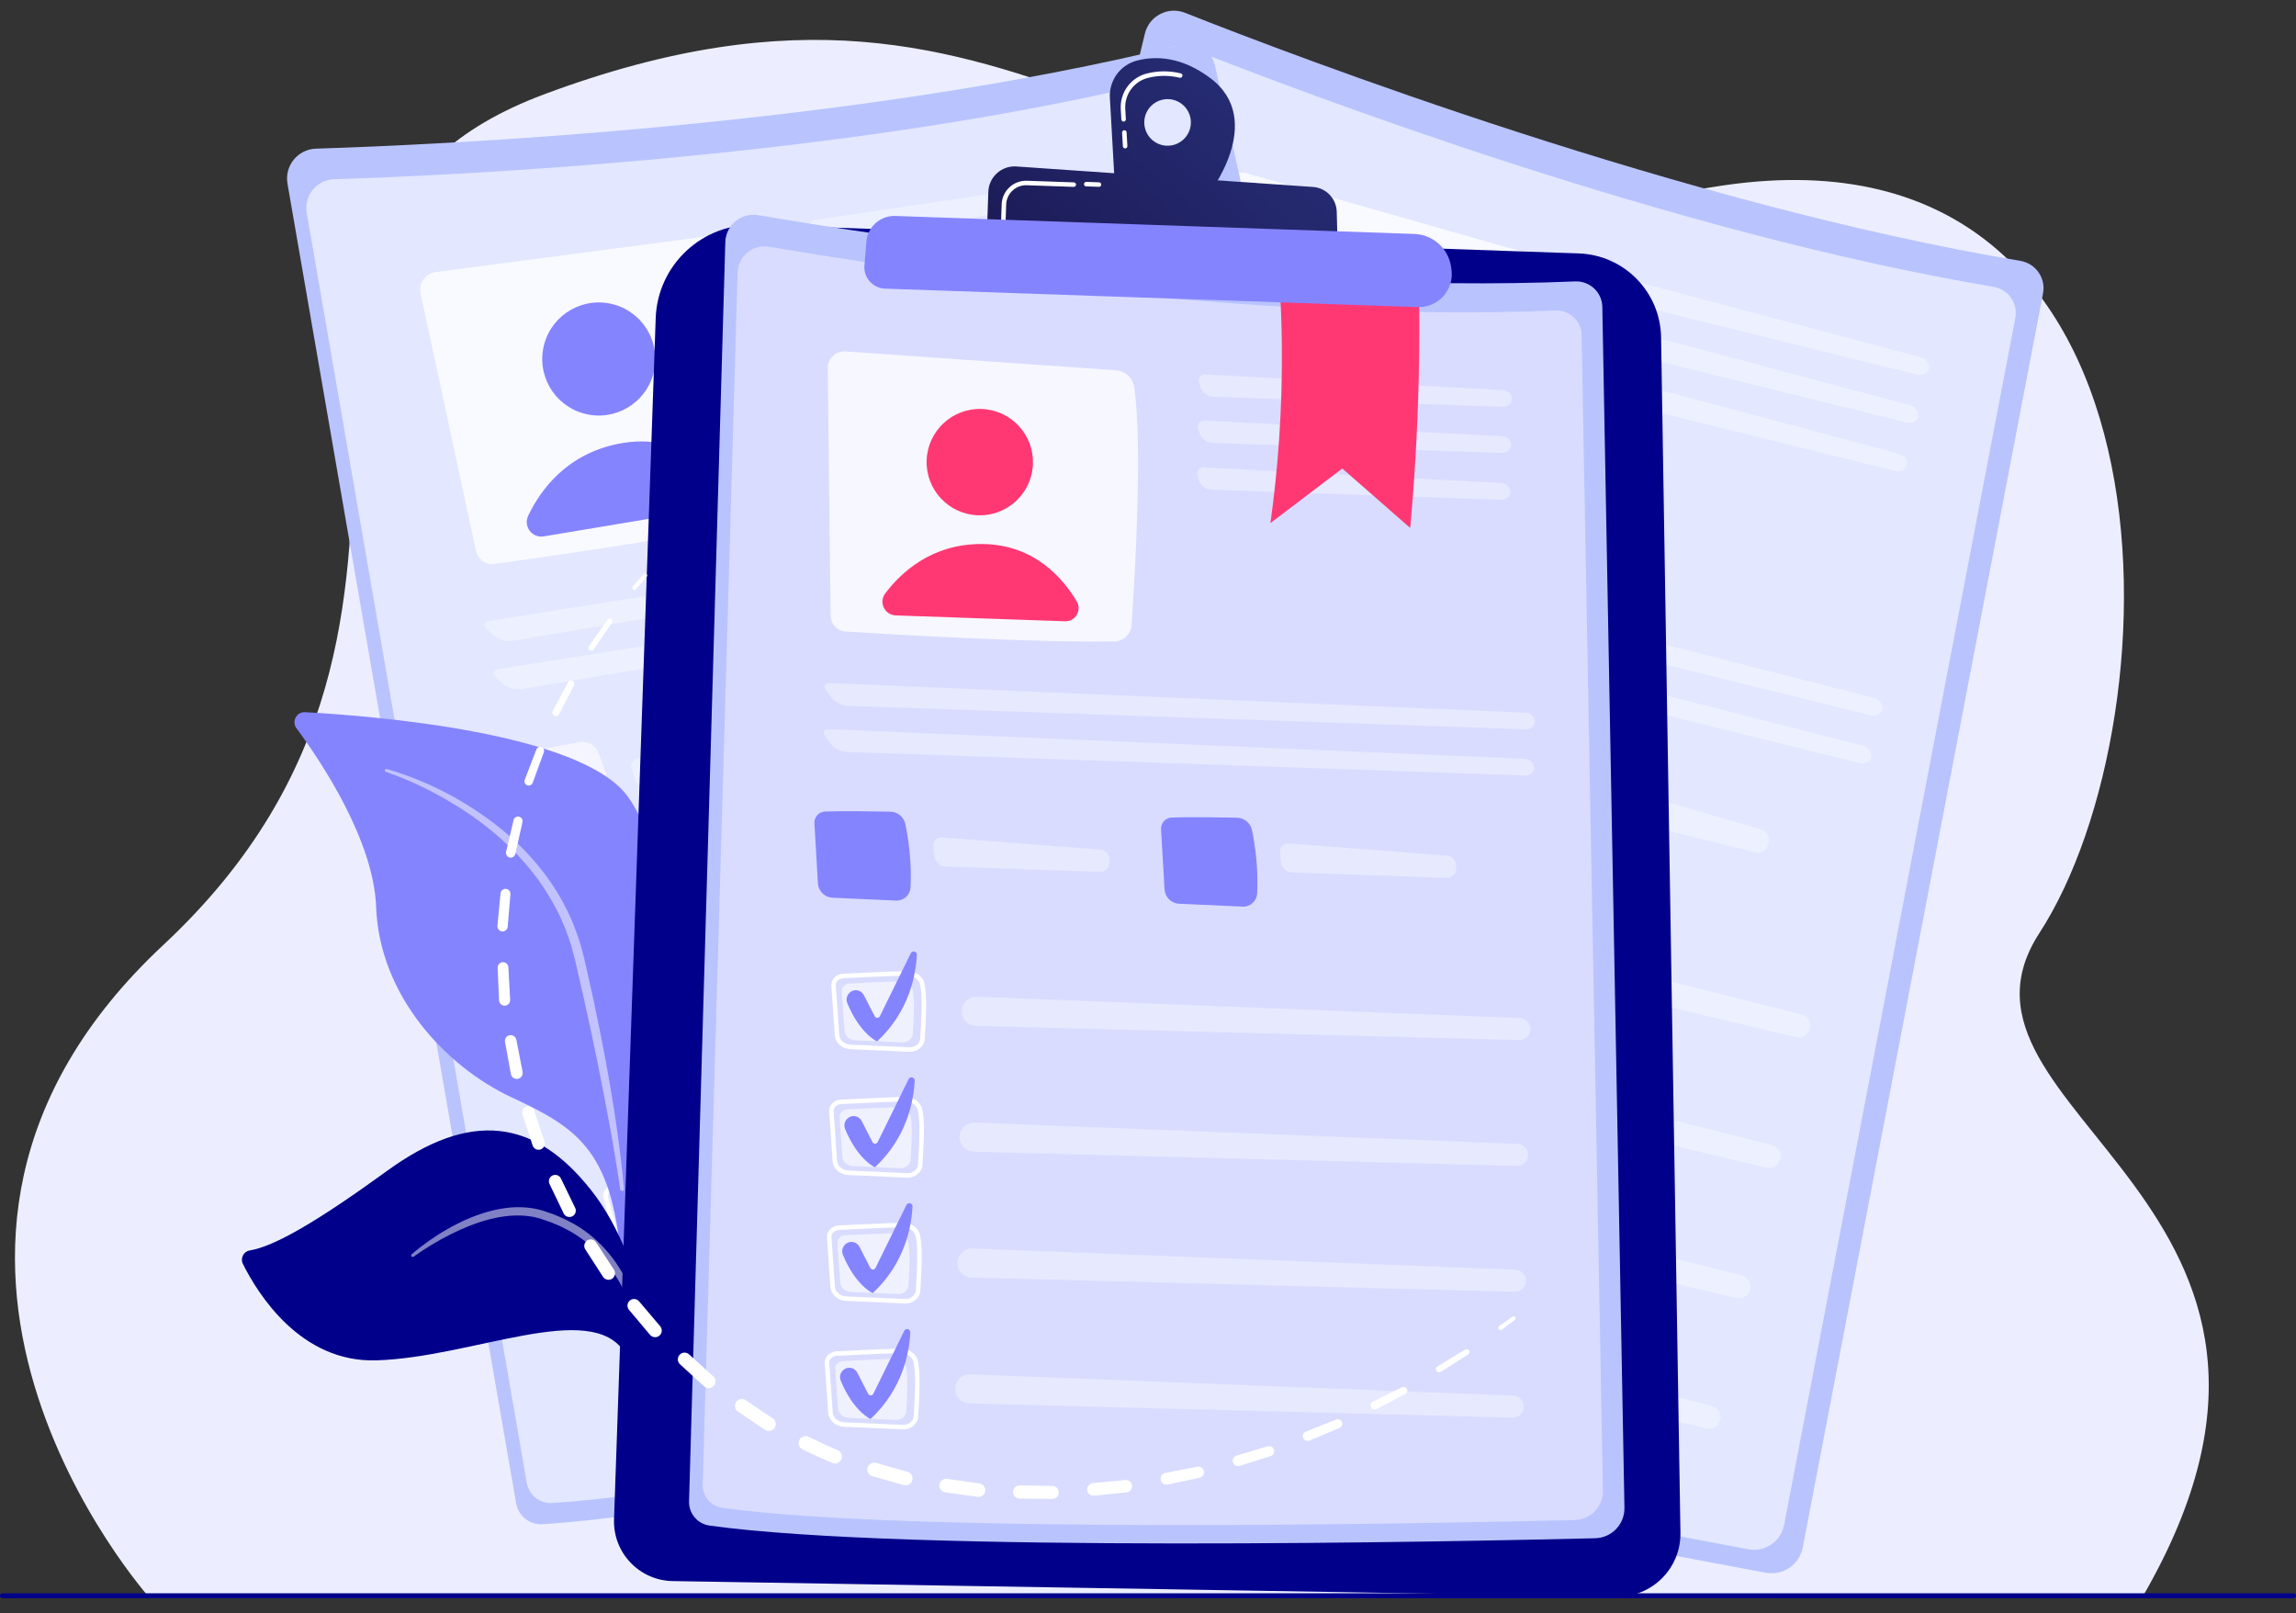<svg width="1842" height="1294" viewBox="0 0 1842 1294" fill="none" xmlns="http://www.w3.org/2000/svg" xmlns:xlink="http://www.w3.org/1999/xlink">
<rect x="0" y="0" width="1842" height="1294" fill="#333333" stroke="none"/>
<path d="M120.311,1282C120.311,1282 -130.399,1001.848 131.052,757.946C421.64,486.88 147.087,183.597 436.618,75.622C844.896,-76.632 918.076,224.511 1375.288,149.858C1757.082,87.522 1748.974,574.584 1636.14,748.402C1542.584,892.522 1903.152,963.95 1718.596,1281.346L120.311,1282Z" fill="#ECEEFF"/>
<path d="M897.58,35.465C900.504,21.168 915.39,12.763 929.138,17.663C1020.304,50.172 1334.726,157.548 1605.864,193.299C1618.232,194.931 1626.848,206.374 1624.928,218.7L1467.19,1230.72C1465.03,1244.596 1452.078,1254.124 1438.188,1252.042C1324.566,1235.03 856.999,1163.302 695.793,1111.294C685.981,1108.128 680.147,1098.076 682.215,1087.976L897.58,35.465Z" transform="rotate(1.987 1153.498 634.293)" fill="#B9C4FE"/>
<g opacity="0.6">
<path d="M903.264,62.804C906.082,49.047 920.408,40.954 933.632,45.675C1021.366,76.957 1323.95,180.29 1584.876,214.697C1596.776,216.267 1605.068,227.279 1603.222,239.138L1451.426,1213.046C1449.342,1226.398 1436.878,1235.568 1423.516,1233.566C1314.174,1217.196 864.214,1148.168 709.078,1098.114C699.636,1095.066 694.023,1085.394 696.008,1075.674L903.264,62.804Z" transform="rotate(1.987 1149.545 639.081)" fill="#FFFFFF"/>
</g>
<g opacity="0.78">
<path d="M994.886,142.001C986.793,140 978.716,145.332 977.377,153.558L943.453,362.06C942.324,368.994 946.722,375.624 953.552,377.266C991.566,386.404 1110.114,414.422 1178.136,425.096C1185.828,426.302 1193.152,421.418 1195.008,413.854C1204.45,375.402 1231.016,263.284 1232.12,214.309C1232.3,206.397 1226.932,199.443 1219.25,197.54L994.886,142.001Z" transform="rotate(1.987 1087.7 283.429)" fill="#FFFFFF"/>
</g>
<path d="M1092.38,300.231C1117.433,300.231 1137.742,279.922 1137.742,254.869C1137.742,229.816 1117.433,209.506 1092.38,209.506C1067.327,209.506 1047.017,229.816 1047.017,254.869C1047.017,279.922 1067.327,300.231 1092.38,300.231Z" transform="rotate(1.987 1092.38 254.869)" fill="url(#pf_0_212_10)"/>
<path d="M995.647,370.58L1137.061,400.384C1145.733,402.211 1152.943,393.734 1149.813,385.441C1141.761,364.115 1122.451,331.206 1078.664,323.278C1036.463,315.638 1006.341,335.337 990.074,350.593C983.167,357.069 986.385,368.625 995.647,370.58Z" transform="rotate(1.987 1068.458 361.106)" fill="url(#pf_0_212_11)"/>
<g opacity="0.6">
<g opacity="0.6">
<path d="M1539.519,296.446C1543.947,297.38 1548.135,295.009 1548.827,291.176C1549.521,287.343 1546.477,283.376 1542.065,282.365L1295.137,225.708C1290.724,224.697 1287.599,227.54 1288.189,232.025L1288.666,235.643C1289.256,240.128 1293.362,244.566 1297.795,245.5L1539.519,296.446Z" transform="rotate(1.987 1418.522 261.077)" fill="#FFFFFF"/>
</g>
</g>
<g opacity="0.6">
<g opacity="0.6">
<path d="M1286.364,264.053C1281.951,263.042 1278.825,265.885 1279.416,270.37L1279.893,273.988C1280.483,278.472 1284.588,282.911 1289.022,283.845L1530.746,334.791C1535.174,335.725 1539.362,333.354 1540.054,329.521C1540.748,325.687 1537.704,321.721 1533.292,320.71L1286.364,264.053Z" transform="rotate(1.987 1409.749 299.421)" fill="#FFFFFF"/>
</g>
</g>
<g opacity="0.6">
<g opacity="0.6">
<path d="M1277.455,302.96C1273.042,301.949 1269.917,304.792 1270.507,309.277L1270.985,312.894C1271.575,317.379 1275.68,321.818 1280.114,322.752L1521.838,373.697C1526.266,374.631 1530.454,372.26 1531.146,368.427C1531.84,364.594 1528.796,360.627 1524.384,359.616L1277.455,302.96Z" transform="rotate(1.987 1400.84 338.328)" fill="#FFFFFF"/>
</g>
</g>
<g opacity="0.6">
<g opacity="0.6">
<path d="M1503.5,563.933C1507.928,564.867 1512.002,562.471 1512.558,558.607C1513.112,554.743 1509.94,550.792 1505.522,549.822L925.817,422.863C921.393,421.893 919.438,424.413 921.465,428.462L924.955,435.42C926.982,439.464 932.267,443.538 936.695,444.472L1503.5,563.933Z" transform="rotate(1.987 1216.642 493.395)" fill="#FFFFFF"/>
</g>
</g>
<g opacity="0.6">
<g opacity="0.6">
<path d="M917.039,461.213C912.616,460.244 910.661,462.763 912.688,466.812L916.177,473.77C918.204,477.814 923.49,481.888 927.918,482.822L1494.723,602.283C1499.151,603.217 1503.225,600.821 1503.781,596.957C1504.329,593.093 1501.163,589.142 1496.745,588.172L917.039,461.213Z" transform="rotate(1.987 1207.865 531.745)" fill="#FFFFFF"/>
</g>
</g>
<g opacity="0.6">
<path d="M900.29,520.028C914.478,521.901 940.726,526.915 955.161,529.748C961.278,530.948 965.758,536.208 965.937,542.438C966.286,554.538 965.906,575.341 960.96,596.421C959.477,602.733 953.211,606.705 946.884,605.299L893.896,593.532C887.379,592.085 883.007,585.948 883.772,579.318L889.632,528.372C890.232,523.102 895.03,519.336 900.29,520.028Z" transform="rotate(1.987 924.859 562.764)" fill="#FFFFFF"/>
</g>
<g opacity="0.6">
<g opacity="0.6">
<path d="M993.734,563.56C989.347,562.441 985.544,565.222 985.277,569.743L984.759,578.58C984.492,583.101 987.899,587.56 992.328,588.494L1121.313,615.68C1125.742,616.614 1130.083,613.746 1130.961,609.307L1131.392,607.121C1132.269,602.682 1129.401,598.136 1125.013,597.017L993.734,563.56Z" transform="rotate(1.987 1058.147 589.585)" fill="#FFFFFF"/>
</g>
</g>
<g opacity="0.6">
<path d="M1188.527,586.014C1202.716,587.887 1228.963,592.901 1243.398,595.733C1249.515,596.934 1253.995,602.194 1254.174,608.424C1254.523,620.524 1254.144,641.327 1249.197,662.407C1247.714,668.719 1241.453,672.69 1235.121,671.284L1182.133,659.518C1175.616,658.071 1171.249,651.934 1172.009,645.304L1177.869,594.358C1178.469,589.093 1183.267,585.321 1188.527,586.014Z" transform="rotate(1.987 1213.097 628.75)" fill="#FFFFFF"/>
</g>
<g opacity="0.6">
<g opacity="0.6">
<path d="M1281.974,629.546C1277.587,628.427 1273.784,631.208 1273.518,635.729L1272.999,644.566C1272.732,649.086 1276.14,653.546 1280.568,654.48L1409.554,681.666C1413.982,682.6 1418.323,679.732 1419.201,675.293L1419.632,673.107C1420.509,668.668 1417.641,664.122 1413.253,663.003L1281.974,629.546Z" transform="rotate(1.987 1346.387 655.57)" fill="#FFFFFF"/>
</g>
</g>
<path d="M931.133,733.857C931.087,733.847 931.046,733.837 930.999,733.827L882.091,723.03C875.102,721.485 870.34,715.451 871.007,708.99L875.364,666.963C875.62,664.495 876.872,662.268 878.889,660.687C881.147,658.922 884.164,658.147 887.166,658.568C891.353,659.158 897.275,659.887 903.541,660.662C916.734,662.288 933.155,664.315 942.258,666.116C948.852,667.471 953.614,672.546 953.958,678.607C954.522,688.582 950.53,706.404 946.035,725.334C944.572,731.487 937.906,735.284 931.133,733.857ZM886.632,662.376C884.657,662.098 882.702,662.586 881.26,663.715C880.069,664.644 879.335,665.937 879.187,667.358L874.83,709.385C874.363,713.901 877.837,718.15 882.917,719.274L931.826,730.07C931.856,730.075 931.892,730.086 931.923,730.091C936.67,731.091 941.309,728.577 942.289,724.446C946.717,705.803 950.648,688.285 950.114,678.822C949.873,674.583 946.291,670.909 941.509,669.888C932.544,668.118 916.2,666.101 903.069,664.479C896.788,663.705 890.856,662.971 886.632,662.376Z" transform="rotate(1.987 912.478 696.306)" fill="#FFFFFF"/>
<g opacity="0.6">
<path d="M891.006,667.715C901.449,669.182 924.304,671.625 934.947,673.729C939.458,674.622 942.829,678.168 943.06,682.288C943.512,690.294 940.058,705.334 936.769,719.189C935.783,723.34 931.247,725.86 926.578,724.834L887.491,716.202C882.683,715.14 879.378,711.014 879.83,706.642L883.314,673.057C883.678,669.588 887.137,667.171 891.006,667.715Z" transform="rotate(1.987 911.444 696.35)" fill="#FFFFFF"/>
</g>
<g opacity="0.6">
<g opacity="0.6">
<path d="M978.761,720.907C979.049,726.588 983.149,731.35 988.721,732.474L1442.977,824.174C1448.113,825.21 1453.111,821.844 1454.081,816.692C1455.027,811.683 1451.803,806.834 1446.821,805.762L993.802,708.125C985.807,706.401 978.351,712.738 978.761,720.907Z" transform="rotate(1.987 1216.495 766.101)" fill="#FFFFFF"/>
</g>
</g>
<path d="M891.926,674.737C896.015,673.367 900.428,675.63 901.706,679.745L907.72,699.112C908.321,701.051 910.876,701.472 912.072,699.835L947.294,651.512C949.049,649.1 952.826,650.839 952.169,653.744C948.485,670.021 937.611,700.143 906.047,720.623C906.047,720.623 892.849,712.007 886.63,684.143C885.737,680.12 888.015,676.045 891.926,674.737Z" transform="rotate(1.987 919.341 685.498)" fill="url(#pf_0_212_33)"/>
<path d="M907.176,838.495C907.13,838.484 907.089,838.474 907.042,838.464L858.134,827.667C851.145,826.123 846.383,820.088 847.05,813.627L851.407,771.6C851.663,769.132 852.915,766.905 854.932,765.325C857.19,763.559 860.207,762.784 863.209,763.205C867.396,763.795 873.318,764.524 879.584,765.299C892.777,766.926 909.198,768.952 918.301,770.754C918.368,770.769 918.434,770.779 918.501,770.795C924.946,772.154 929.662,777.245 930.006,783.244C930.57,793.219 926.578,811.041 922.083,829.971C920.615,836.119 913.949,839.921 907.176,838.495ZM862.675,767.013C860.7,766.736 858.745,767.223 857.303,768.352C856.112,769.281 855.378,770.574 855.23,771.995L850.873,814.022C850.406,818.538 853.88,822.787 858.96,823.911L907.869,834.708C907.899,834.713 907.935,834.723 907.966,834.728C912.713,835.729 917.352,833.214 918.332,829.083C922.76,810.436 926.691,792.922 926.157,783.459C925.916,779.221 922.293,775.444 917.552,774.525C908.587,772.755 892.243,770.738 879.112,769.117C872.831,768.337 866.899,767.608 862.675,767.013Z" transform="rotate(1.987 888.524 800.944)" fill="#FFFFFF"/>
<g opacity="0.6">
<path d="M867.057,772.352C877.499,773.82 900.355,776.262 910.998,778.366C915.508,779.259 918.88,782.805 919.111,786.926C919.562,794.931 916.109,809.971 912.82,823.826C911.834,827.978 907.298,830.497 902.628,829.471L863.542,820.84C858.734,819.778 855.429,815.652 855.88,811.28L859.365,777.694C859.724,774.22 863.183,771.808 867.057,772.352Z" transform="rotate(1.987 887.495 800.988)" fill="#FFFFFF"/>
</g>
<g opacity="0.6">
<g opacity="0.6">
<path d="M954.808,825.545C955.095,831.226 959.195,835.988 964.768,837.112L1419.024,928.811C1424.16,929.848 1429.158,926.482 1430.128,921.33C1431.072,916.321 1427.85,911.472 1422.868,910.4L969.848,812.762C961.854,811.038 954.398,817.376 954.808,825.545Z" transform="rotate(1.987 1192.542 870.738)" fill="#FFFFFF"/>
</g>
</g>
<path d="M867.968,779.374C872.058,778.004 876.471,780.267 877.749,784.382L883.763,803.749C884.364,805.688 886.919,806.109 888.115,804.472L923.337,756.149C925.092,753.737 928.869,755.477 928.212,758.381C924.528,774.658 913.654,804.78 882.09,825.26C882.09,825.26 868.892,816.644 862.673,788.78C861.78,784.752 864.058,780.683 867.968,779.374Z" transform="rotate(1.987 895.384 790.135)" fill="url(#pf_0_212_38)"/>
<path d="M883.219,943.127C883.173,943.116 883.132,943.106 883.085,943.096L834.177,932.299C827.188,930.76 822.426,924.725 823.093,918.265L827.45,876.238C827.706,873.769 828.958,871.542 830.975,869.962C833.233,868.196 836.25,867.422 839.252,867.842C843.439,868.433 849.361,869.161 855.627,869.936C868.82,871.563 885.241,873.59 894.344,875.391C894.411,875.406 894.477,875.417 894.544,875.432C900.989,876.792 905.705,881.882 906.049,887.881C906.613,897.857 902.621,915.678 898.126,934.608C896.658,940.756 889.992,944.558 883.219,943.127ZM838.718,871.65C836.743,871.373 834.788,871.86 833.346,872.989C832.155,873.918 831.421,875.211 831.273,876.633L826.916,918.66C826.449,923.175 829.923,927.424 835.003,928.543L883.912,939.345C883.942,939.35 883.978,939.36 884.009,939.365C888.756,940.366 893.395,937.846 894.375,933.721C898.803,915.078 902.734,897.559 902.2,888.096C901.959,883.858 898.336,880.071 893.595,879.163C884.63,877.392 868.286,875.375 855.155,873.754C848.874,872.974 842.942,872.24 838.718,871.65Z" transform="rotate(1.987 864.567 905.579)" fill="#FFFFFF"/>
<g opacity="0.6">
<path d="M843.1,876.989C853.542,878.457 876.398,880.9 887.041,883.004C891.551,883.896 894.923,887.442 895.154,891.563C895.605,899.568 892.152,914.608 888.863,928.464C887.877,932.615 883.341,935.134 878.671,934.108L839.585,925.477C834.776,924.415 831.472,920.289 831.923,915.917L835.408,882.331C835.767,878.857 839.225,876.445 843.1,876.989Z" transform="rotate(1.987 863.538 905.625)" fill="#FFFFFF"/>
</g>
<g opacity="0.6">
<g opacity="0.6">
<path d="M930.855,930.181C931.142,935.862 935.242,940.624 940.815,941.748L1395.071,1033.448C1400.207,1034.484 1405.205,1031.118 1406.175,1025.966C1407.119,1020.957 1403.897,1016.108 1398.915,1015.036L945.895,917.399C937.9,915.675 930.449,922.012 930.855,930.181Z" transform="rotate(1.987 1168.589 975.375)" fill="#FFFFFF"/>
</g>
</g>
<path d="M844.013,884.011C848.103,882.641 852.516,884.904 853.794,889.02L859.808,908.386C860.409,910.326 862.964,910.746 864.16,909.11L899.382,860.786C901.137,858.374 904.914,860.114 904.257,863.018C900.573,879.295 889.699,909.417 858.135,929.897C858.135,929.897 844.937,921.281 838.718,893.417C837.825,889.389 840.103,885.32 844.013,884.011Z" transform="rotate(1.987 871.429 894.772)" fill="url(#pf_0_212_43)"/>
<path d="M859.264,1047.763C859.218,1047.753 859.177,1047.743 859.13,1047.737L810.222,1036.941C803.233,1035.401 798.471,1029.367 799.138,1022.906L803.495,980.879C803.751,978.411 805.003,976.184 807.02,974.603C809.278,972.838 812.295,972.063 815.297,972.484C819.484,973.074 825.406,973.803 831.672,974.578C844.865,976.204 861.286,978.231 870.389,980.032C870.456,980.048 870.522,980.058 870.589,980.073C877.034,981.433 881.75,986.524 882.094,992.522C882.658,1002.498 878.666,1020.32 874.171,1039.25C872.708,1045.392 866.037,1049.195 859.264,1047.763ZM814.763,976.286C812.788,976.009 810.833,976.497 809.391,977.626C808.2,978.555 807.466,979.848 807.318,981.269L802.961,1023.296C802.494,1027.812 805.968,1032.061 811.048,1033.179L859.957,1043.981C859.987,1043.986 860.023,1043.997 860.054,1044.002C864.801,1045.002 869.44,1042.488 870.425,1038.357C874.853,1019.714 878.784,1002.195 878.25,992.733C878.009,988.494 874.391,984.692 869.645,983.799C860.68,982.029 844.336,980.012 831.205,978.39C824.919,977.61 818.987,976.877 814.763,976.286Z" transform="rotate(1.987 840.612 1010.218)" fill="#FFFFFF"/>
<g opacity="0.6">
<path d="M819.147,981.626C829.589,983.094 852.445,985.536 863.088,987.64C867.598,988.533 870.97,992.079 871.201,996.2C871.652,1004.205 868.199,1019.245 864.909,1033.1C863.924,1037.252 859.388,1039.771 854.718,1038.745L815.632,1030.114C810.823,1029.051 807.519,1024.926 807.97,1020.554L811.455,986.968C811.814,983.494 815.272,981.082 819.147,981.626Z" transform="rotate(1.987 839.585 1010.262)" fill="#FFFFFF"/>
</g>
<g opacity="0.6">
<g opacity="0.6">
<path d="M906.896,1034.819C907.183,1040.499 911.283,1045.261 916.856,1046.385L1371.112,1138.085C1376.248,1139.121 1381.246,1135.755 1382.216,1130.603C1383.156,1125.595 1379.938,1120.746 1374.956,1119.673L921.936,1022.036C913.941,1020.312 906.49,1026.644 906.896,1034.819Z" transform="rotate(1.987 1144.629 1080.012)" fill="#FFFFFF"/>
</g>
</g>
<path d="M820.058,988.647C824.148,987.277 828.561,989.54 829.839,993.656L835.853,1013.022C836.454,1014.962 839.009,1015.383 840.205,1013.746L875.427,965.422C877.182,963.011 880.959,964.75 880.302,967.655C876.618,983.932 865.744,1014.054 834.18,1034.533C834.18,1034.533 820.982,1025.918 814.763,998.054C813.87,994.025 816.148,989.956 820.058,988.647Z" transform="rotate(1.987 847.474 999.408)" fill="url(#pf_0_212_48)"/>
<path d="M214.209,164.333C211.222,150.047 221.547,136.428 236.11,135.469C332.69,129.126 663.908,102.899 926.968,28.107C938.966,24.695 951.414,31.781 954.546,43.856L1211.398,1035.364C1214.918,1048.958 1206.81,1062.844 1193.236,1066.446C1082.196,1095.926 624.558,1215.644 455.954,1231.886C445.69,1232.876 436.346,1225.964 434.236,1215.87L214.209,164.333Z" transform="rotate(1.987 712.956 629.615)" fill="#B9C4FE"/>
<g opacity="0.6">
<path d="M230.29,187.158C227.411,173.411 237.356,160.3 251.37,159.381C344.312,153.275 663.06,128.038 916.212,56.064C927.758,52.779 939.74,59.599 942.748,71.217L1189.926,1025.389C1193.314,1038.475 1185.514,1051.831 1172.448,1055.301C1065.59,1083.667 625.184,1198.885 462.926,1214.511C453.054,1215.459 444.058,1208.809 442.026,1199.101L230.29,187.158Z" transform="rotate(1.987 710.254 634.919)" fill="#FFFFFF"/>
</g>
<g opacity="0.78">
<path d="M334.554,240.582L386.162,445.425C387.881,452.241 394.547,456.577 401.469,455.375C439.986,448.679 559.919,427.347 626.593,410.153C634.137,408.207 638.913,400.813 637.615,393.135C631.021,354.09 610.911,240.643 592.489,195.25C589.513,187.917 581.825,183.663 574.021,184.966L346.039,223.027C337.813,224.402 332.517,232.5 334.554,240.582Z" transform="rotate(1.987 485.972 320.154)" fill="#FFFFFF"/>
</g>
<path d="M480.389,333.321C505.442,333.321 525.751,313.011 525.751,287.958C525.751,262.905 505.442,242.596 480.389,242.596C455.336,242.596 435.027,262.905 435.027,287.958C435.027,313.011 455.336,333.321 480.389,333.321Z" transform="rotate(-170.215 480.389 287.958)" fill="#8584FF"/>
<path d="M437.548,432.65L579.177,403.882C587.86,402.117 591.113,391.474 584.955,385.106C569.104,368.726 538.315,346.184 494.98,356.288C453.209,366.022 433.386,396.062 424.504,416.516C420.727,425.199 428.27,434.533 437.548,432.65Z" transform="rotate(1.987 505.821 393.334)" fill="#8584FF"/>
<g opacity="0.6">
<g opacity="0.6">
<path d="M907.273,148.659C911.707,147.756 914.611,143.917 913.729,140.125C912.841,136.333 908.473,133.901 904.025,134.722L654.89,180.715C650.441,181.536 648.696,185.385 651.021,189.269L652.894,192.4C655.218,196.284 660.745,198.727 665.184,197.824L907.273,148.659Z" transform="rotate(1.987 781.938 166.287)" fill="#FFFFFF"/>
</g>
</g>
<g opacity="0.6">
<g opacity="0.6">
<path d="M662.044,219.403C657.595,220.224 655.851,224.073 658.175,227.958L660.048,231.088C662.373,234.972 667.899,237.415 672.338,236.512L914.433,187.342C918.865,186.439 921.771,182.6 920.887,178.808C919.999,175.016 915.633,172.584 911.183,173.405L662.044,219.403Z" transform="rotate(1.987 789.095 204.972)" fill="#FFFFFF"/>
</g>
</g>
<g opacity="0.6">
<g opacity="0.6">
<path d="M669.31,258.648C664.861,259.469 663.116,263.317 665.441,267.202L667.314,270.332C669.638,274.217 675.165,276.659 679.604,275.756L921.698,226.586C926.13,225.683 929.036,221.845 928.152,218.053C927.264,214.26 922.898,211.828 918.448,212.649L669.31,258.648Z" transform="rotate(1.987 796.361 244.217)" fill="#FFFFFF"/>
</g>
</g>
<g opacity="0.6">
<g opacity="0.6">
<path d="M980.369,408.471C984.803,407.568 987.593,403.755 986.567,399.989C985.541,396.222 981.067,393.851 976.623,394.719L394.142,508.253C389.698,509.12 388.902,512.209 392.371,515.114L398.334,520.117C401.803,523.027 408.269,524.669 412.702,523.765L980.369,408.471Z" transform="rotate(1.987 688.496 459.277)" fill="#FFFFFF"/>
</g>
</g>
<g opacity="0.6">
<g opacity="0.6">
<path d="M401.304,546.936C396.86,547.804 396.064,550.893 399.533,553.797L405.496,558.801C408.965,561.71 415.431,563.352 419.864,562.449L987.532,447.149C991.966,446.246 994.756,442.433 993.73,438.667C992.704,434.9 988.23,432.53 983.786,433.397L401.304,546.936Z" transform="rotate(1.987 695.658 497.957)" fill="#FFFFFF"/>
</g>
</g>
<g opacity="0.6">
<path d="M409.319,607.577C423.081,603.667 449.17,597.853 463.538,594.723C469.629,593.399 475.823,596.447 478.466,602.091C483.592,613.057 491.494,632.306 495.323,653.622C496.467,660.005 492.295,666.133 485.927,667.359L432.621,677.591C426.068,678.848 419.618,674.954 417.688,668.565L402.848,619.477C401.308,614.392 404.218,609.029 409.319,607.577Z" transform="rotate(1.987 448.974 636.121)" fill="#FFFFFF"/>
</g>
<g opacity="0.6">
<g opacity="0.6">
<path d="M512.304,610.443C507.835,611.156 505.448,615.22 506.998,619.474L510.026,627.787C511.575,632.041 516.471,634.781 520.91,633.883L650.09,607.646C654.524,606.743 657.372,602.386 656.417,597.963L655.945,595.787C654.991,591.364 650.552,588.331 646.082,589.044L512.304,610.443Z" transform="rotate(1.987 581.563 611.497)" fill="#FFFFFF"/>
</g>
</g>
<g opacity="0.6">
<path d="M700.072,553.758C713.834,549.847 739.923,544.034 754.296,540.903C760.387,539.579 766.581,542.627 769.224,548.272C774.35,559.238 782.253,578.486 786.081,599.803C787.225,606.186 783.053,612.313 776.685,613.54L723.379,623.772C716.826,625.029 710.376,621.134 708.446,614.746L693.606,565.658C692.061,560.572 694.971,555.205 700.072,553.758Z" transform="rotate(1.987 739.731 582.302)" fill="#FFFFFF"/>
</g>
<g opacity="0.6">
<g opacity="0.6">
<path d="M803.056,556.623C798.587,557.336 796.2,561.4 797.75,565.654L800.778,573.967C802.327,578.221 807.223,580.961 811.662,580.063L940.842,553.826C945.276,552.923 948.124,548.566 947.169,544.143L946.697,541.967C945.743,537.544 941.304,534.506 936.834,535.224L803.056,556.623Z" transform="rotate(1.987 872.315 557.676)" fill="#FFFFFF"/>
</g>
</g>
<path d="M522.495,791.577C522.449,791.587 522.408,791.597 522.362,791.602L473.186,801.101C466.161,802.455 459.393,798.807 457.443,792.613L444.763,752.31C444.019,749.945 444.286,747.405 445.507,745.152C446.877,742.632 449.34,740.729 452.265,739.918C456.345,738.794 462.066,737.116 468.122,735.341C480.879,731.6 496.755,726.94 505.823,724.98C512.412,723.61 518.8,726.376 521.52,731.8C525.995,740.734 529.407,758.673 532.794,777.834C533.897,784.064 529.284,790.196 522.495,791.577ZM453.286,743.628C451.362,744.156 449.761,745.383 448.884,746.989C448.16,748.313 448.001,749.796 448.427,751.156L461.107,791.459C462.467,795.79 467.347,798.309 472.453,797.324L521.628,787.826C521.659,787.82 521.694,787.81 521.725,787.805C526.482,786.84 529.741,782.689 529.002,778.507C525.666,759.633 522.32,741.996 518.077,733.524C516.173,729.727 511.426,727.782 506.633,728.741C497.7,730.671 481.9,735.31 469.204,739.03C463.134,740.811 457.397,742.494 453.286,743.628Z" transform="rotate(1.987 488.653 763.007)" fill="#FFFFFF"/>
<g opacity="0.6">
<path d="M459.416,746.794C469.582,743.998 491.534,737.168 502.136,734.879C506.626,733.909 511.131,735.828 512.979,739.518C516.571,746.687 519.367,761.86 521.846,775.885C522.59,780.087 519.429,784.203 514.734,785.106L475.437,792.696C470.603,793.63 465.933,791.151 464.614,786.964L454.48,754.753C453.433,751.423 455.65,747.831 459.416,746.794Z" transform="rotate(1.987 488.087 763.761)" fill="#FFFFFF"/>
</g>
<g opacity="0.6">
<g opacity="0.6">
<path d="M561.016,760.821C563.531,765.922 569.186,768.662 574.748,767.487L1028.091,671.379C1033.217,670.292 1036.471,665.222 1035.311,660.105C1034.187,655.133 1029.307,651.962 1024.309,652.952L569.745,743.123C561.724,744.714 557.398,753.488 561.016,760.821Z" transform="rotate(1.987 797.635 710.264)" fill="#FFFFFF"/>
</g>
</g>
<path d="M542.037,897.127C541.991,897.137 541.95,897.148 541.903,897.153L492.723,906.651C485.698,908.006 478.93,904.357 476.98,898.164L464.3,857.856C463.556,855.49 463.822,852.95 465.049,850.697C466.419,848.178 468.882,846.274 471.807,845.463C475.887,844.339 481.608,842.661 487.663,840.886C500.42,837.145 516.297,832.486 525.365,830.525C525.431,830.51 525.498,830.495 525.56,830.484C532.015,829.176 538.368,831.978 541.057,837.35C545.531,846.284 548.944,864.224 552.331,883.385C553.434,889.615 548.826,895.747 542.037,897.127ZM472.828,849.178C470.904,849.707 469.303,850.933 468.425,852.54C467.702,853.863 467.543,855.346 467.969,856.706L480.649,897.009C482.008,901.34 486.889,903.86 491.994,902.874L541.17,893.376C541.2,893.371 541.236,893.361 541.267,893.355C546.024,892.391 549.283,888.239 548.544,884.057C545.208,865.184 541.862,847.546 537.619,839.074C535.715,835.282 530.891,833.255 526.175,834.292C517.247,836.221 501.442,840.86 488.746,844.58C482.676,846.361 476.933,848.044 472.828,849.178Z" transform="rotate(1.987 508.19 868.549)" fill="#FFFFFF"/>
<g opacity="0.6">
<path d="M478.957,852.345C489.122,849.548 511.075,842.718 521.677,840.429C526.167,839.459 530.672,841.379 532.519,845.068C536.112,852.237 538.908,867.411 541.387,881.435C542.131,885.638 538.97,889.753 534.274,890.656L494.977,898.246C490.144,899.18 485.474,896.707 484.155,892.514L474.02,860.304C472.969,856.973 475.19,853.381 478.957,852.345Z" transform="rotate(1.987 507.627 869.311)" fill="#FFFFFF"/>
</g>
<g opacity="0.6">
<g opacity="0.6">
<path d="M580.555,866.372C583.07,871.472 588.725,874.213 594.287,873.037L1047.63,776.93C1052.756,775.842 1056.01,770.772 1054.85,765.656C1053.726,760.683 1048.846,757.512 1043.848,758.502L589.284,848.673C581.263,850.264 576.938,859.039 580.555,866.372Z" transform="rotate(1.987 817.174 815.814)" fill="#FFFFFF"/>
</g>
</g>
<path d="M561.576,1002.672C561.53,1002.682 561.489,1002.693 561.443,1002.698L512.268,1012.196C505.243,1013.556 498.475,1009.908 496.525,1003.709L483.845,963.406C483.101,961.04 483.367,958.495 484.594,956.242C485.964,953.723 488.427,951.819 491.352,951.013C495.432,949.89 501.153,948.212 507.208,946.436C519.965,942.695 535.842,938.036 544.909,936.076C544.976,936.06 545.043,936.045 545.104,936.035C551.56,934.726 557.913,937.528 560.601,942.9C565.076,951.834 568.489,969.774 571.875,988.935C572.974,995.165 568.36,1001.297 561.576,1002.672ZM492.368,954.723C490.444,955.252 488.843,956.478 487.965,958.085C487.242,959.408 487.083,960.891 487.509,962.251L500.188,1002.554C501.548,1006.885 506.428,1009.405 511.534,1008.419L560.714,998.921C560.745,998.916 560.781,998.906 560.812,998.901C565.569,997.936 568.827,993.784 568.088,989.602C564.753,970.729 561.407,953.092 557.163,944.62C555.26,940.827 550.431,938.785 545.72,939.837C536.791,941.766 520.986,946.405 508.291,950.126C502.21,951.911 496.473,953.595 492.368,954.723Z" transform="rotate(1.987 527.734 974.098)" fill="#FFFFFF"/>
<g opacity="0.6">
<path d="M498.498,957.895C508.664,955.098 530.616,948.268 541.218,945.98C545.708,945.01 550.213,946.929 552.061,950.619C555.653,957.787 558.45,972.961 560.928,986.985C561.672,991.188 558.511,995.304 553.816,996.207L514.519,1003.796C509.685,1004.73 505.015,1002.252 503.697,998.064L493.562,965.854C492.51,962.518 494.727,958.932 498.498,957.895Z" transform="rotate(1.987 527.168 974.861)" fill="#FFFFFF"/>
</g>
<g opacity="0.6">
<g opacity="0.6">
<path d="M600.094,971.922C602.609,977.023 608.264,979.768 613.826,978.588L1067.169,882.48C1072.295,881.392 1075.549,876.322 1074.389,871.206C1073.265,866.234 1068.385,863.062 1063.387,864.053L608.823,954.223C600.803,955.814 596.472,964.589 600.094,971.922Z" transform="rotate(1.987 836.712 921.366)" fill="#FFFFFF"/>
</g>
</g>
<path d="M581.118,1108.224C581.071,1108.234 581.03,1108.244 580.984,1108.249L531.809,1117.748C524.784,1119.108 518.016,1115.459 516.066,1109.26L503.386,1068.952C502.642,1066.587 502.908,1064.041 504.135,1061.789C505.505,1059.269 507.968,1057.365 510.893,1056.56C514.973,1055.436 520.694,1053.758 526.749,1051.982C539.506,1048.242 555.383,1043.582 564.45,1041.622C564.517,1041.606 564.584,1041.591 564.645,1041.581C571.101,1040.272 577.454,1043.074 580.143,1048.447C584.617,1057.381 588.03,1075.32 591.416,1094.481C592.515,1100.716 587.901,1106.848 581.118,1108.224ZM511.904,1060.275C509.98,1060.803 508.379,1062.03 507.501,1063.636C506.778,1064.96 506.618,1066.443 507.044,1067.803L519.724,1108.106C521.084,1112.437 525.964,1114.956 531.07,1113.971L580.25,1104.473C580.281,1104.467 580.317,1104.457 580.348,1104.452C585.105,1103.487 588.363,1099.336 587.624,1095.154C584.289,1076.28 580.943,1058.643 576.699,1050.171C574.796,1046.374 569.967,1044.321 565.256,1045.388C556.327,1047.318 540.522,1051.957 527.827,1055.677C521.751,1057.463 516.014,1059.146 511.904,1060.275Z" transform="rotate(1.987 547.275 1079.647)" fill="#FFFFFF"/>
<g opacity="0.6">
<path d="M518.037,1063.445C528.203,1060.649 550.155,1053.819 560.757,1051.53C565.247,1050.56 569.753,1052.479 571.6,1056.169C575.192,1063.338 577.989,1078.511 580.467,1092.536C581.211,1096.738 578.05,1100.854 573.355,1101.757L534.058,1109.347C529.224,1110.28 524.554,1107.802 523.236,1103.615L513.101,1071.404C512.049,1068.069 514.266,1064.482 518.037,1063.445Z" transform="rotate(1.987 546.708 1080.411)" fill="#FFFFFF"/>
</g>
<g opacity="0.6">
<g opacity="0.6">
<path d="M619.629,1077.472C622.143,1082.573 627.798,1085.313 633.361,1084.138L1086.702,988.03C1091.828,986.942 1095.082,981.872 1093.922,976.756C1092.798,971.784 1087.918,968.613 1082.92,969.603L628.357,1059.774C620.342,1061.364 616.011,1070.139 619.629,1077.472Z" transform="rotate(1.987 856.248 1026.915)" fill="#FFFFFF"/>
</g>
</g>
<path d="M521.702,1069.446C524.909,1066.567 529.861,1066.89 532.668,1070.164L545.877,1085.553C547.201,1087.093 549.71,1086.467 550.156,1084.491L563.308,1026.156C563.965,1023.247 568.117,1023.339 568.671,1026.274C571.745,1042.674 573.72,1074.639 552.881,1105.961C552.881,1105.961 537.348,1103.288 520.578,1080.181C518.156,1076.84 518.634,1072.196 521.702,1069.446Z" transform="rotate(1.987 544.806 1064.992)" fill="url(#pf_0_212_88)"/>
<path d="M503.874,1016.478C508.374,1063.714 518.944,1126.168 531.646,1179.982L539.62,1179.982C523.194,1115.038 508.082,1026.1 512.53,923.576C517.02,820.188 542.34,694.656 495.124,634.695C455.828,584.786 289.075,577.324 234.244,576.226C227.394,576.088 223.468,583.98 227.733,589.348C248.756,615.8 292.774,677.055 296.608,730.551C301.662,801.058 356.461,856.396 410.907,879.43C465.362,902.466 494.684,920.036 503.874,1016.478Z" transform="rotate(1.987 382.79 878.104)" fill="#8584FF"/>
<g opacity="0.5">
<path d="M304.406,620.174C338.135,628.733 370.038,644.122 397.948,665.197C411.931,675.691 424.601,688.027 435.531,701.795C446.343,715.64 455.421,730.978 461.722,747.45L464.057,753.634C464.822,755.702 465.391,757.831 466.063,759.93C466.684,762.034 467.387,764.158 467.942,766.247L469.609,772.512C471.852,780.861 474.048,789.226 476.162,797.605C480.416,814.365 484.403,831.196 488.124,848.078C495.59,881.85 502.01,915.846 506.341,950.222C506.443,951.048 505.859,951.796 505.037,951.904C504.241,952.008 503.513,951.464 503.369,950.684L503.359,950.638C500.28,933.718 496.873,916.794 493.148,899.974C489.499,883.132 485.645,866.332 481.612,849.578L475.48,824.468L469.065,799.427C466.931,791.078 464.714,782.755 462.456,774.437L460.778,768.197C460.219,766.113 459.552,764.143 458.946,762.111C458.31,760.099 457.776,758.047 457.053,756.066L454.846,750.124C448.924,734.278 440.196,719.601 430.02,706.08C424.781,699.43 419.305,692.928 413.224,686.991L410.987,684.723L408.662,682.542C407.108,681.095 405.589,679.607 403.998,678.19C400.786,675.404 397.604,672.571 394.238,669.954C380.973,659.24 366.405,650.152 351.262,642.177C336.119,634.224 320.185,627.501 303.836,622.529L303.759,622.503C303.123,622.308 302.759,621.636 302.954,620.995C303.138,620.374 303.785,620.015 304.406,620.174Z" transform="rotate(1.987 404.627 786.027)" fill="#FFFFFF"/>
</g>
<path d="M502.585,1080.173C531.105,1122.04 527.441,1145.472 528.319,1165.314C528.473,1168.84 528.669,1173.818 529.079,1179.704L536.869,1179.704C535.277,1171.626 534.149,1163.482 533.749,1155.494C530.977,1100.689 518.611,1007.152 471.349,951.203C424.089,895.249 372.337,890.143 307.126,941.012C252.784,983.398 218.885,1004.791 199.005,1008.768C194.084,1009.753 191.57,1015.311 193.966,1019.724C206.718,1043.206 242.767,1097.143 303.293,1093.345C380.496,1088.496 474.069,1038.305 502.585,1080.173Z" transform="rotate(1.987 364.959 1042.774)" fill="#01008A"/>
<g opacity="0.5">
<path d="M329.36,1009.482C333.629,1005.418 338.155,1001.754 342.825,998.219C347.495,994.693 352.303,991.337 357.311,988.274C367.292,982.111 377.945,976.851 389.285,973.228C394.956,971.437 400.8,970.057 406.779,969.298C412.752,968.574 418.863,968.477 424.919,969.226C426.427,969.472 427.951,969.616 429.444,969.949C430.928,970.298 432.462,970.586 433.899,970.996L442.407,973.634L450.735,976.872L458.807,980.751C469.388,986.329 478.958,993.862 486.922,1002.734C494.948,1011.586 501.229,1021.783 506.396,1032.348L508.336,1036.315C509.003,1037.629 509.486,1039.019 510.066,1040.369C511.164,1043.094 512.344,1045.783 513.37,1048.528L516.234,1056.836C517.25,1059.586 517.896,1062.445 518.717,1065.246C521.955,1076.479 524.182,1087.928 526.107,1099.391C526.214,1100.033 525.783,1100.638 525.142,1100.746C524.531,1100.849 523.951,1100.459 523.808,1099.869L523.797,1099.833C521.078,1088.6 518.461,1077.352 514.725,1066.468C513.026,1060.972 510.876,1055.651 508.88,1050.283C507.803,1047.63 506.571,1045.049 505.432,1042.432C504.826,1041.139 504.318,1039.799 503.636,1038.547L501.645,1034.765C496.38,1024.672 489.986,1015.209 482.35,1006.937C474.709,998.665 465.642,991.835 455.713,986.611L448.098,983.004L440.21,979.987L432.108,977.518C430.763,977.139 429.444,976.882 428.11,976.559C426.781,976.246 425.411,976.117 424.062,975.881C418.622,975.168 413.06,975.209 407.533,975.84C402.001,976.43 396.495,977.595 391.087,979.176C380.254,982.332 369.806,987.037 359.769,992.518C354.771,995.299 349.819,998.203 345.011,1001.349C340.218,1004.5 335.482,1007.825 330.971,1011.319L330.94,1011.34C330.407,1011.75 329.642,1011.658 329.226,1011.124C328.852,1010.616 328.913,1009.908 329.36,1009.482Z" transform="rotate(1.987 427.552 1034.735)" fill="#FFFFFF"/>
</g>
<path d="M509.585,269.859C509.585,226.954 544.366,192.178 587.265,192.178L1247.875,192.178C1284.319,192.178 1314.373,220.74 1316.225,257.138L1364.991,1214.896C1366.443,1243.382 1344.019,1267.406 1315.503,1267.926L558.36,1281.688C531.568,1282.176 509.585,1260.588 509.585,1233.79L509.585,269.859L509.585,269.859Z" transform="rotate(1.987 937.321 736.937)" fill="#01008A"/>
<path d="M564.121,206.997C564.039,193.27 576.113,182.648 589.712,184.49C679.924,196.724 990.139,234.558 1246.621,214.874C1258.315,213.976 1268.471,222.838 1269.091,234.553L1320.223,1196.58C1320.925,1209.774 1310.853,1221.054 1297.665,1221.834C1189.789,1228.216 745.54,1252.894 587.084,1236.298C577.442,1235.288 570.12,1227.17 570.063,1217.472L564.121,206.997Z" transform="rotate(1.987 942.188 713.111)" fill="#B9C4FE"/>
<g opacity="0.6">
<path d="M574.656,231.041C574.579,217.833 586.197,207.606 599.287,209.381C686.102,221.153 984.637,257.566 1231.461,238.621C1242.721,237.759 1252.485,246.287 1253.085,257.561L1302.291,1183.367C1302.965,1196.061 1293.271,1206.915 1280.581,1207.669C1176.771,1213.811 749.25,1237.559 596.757,1221.591C587.474,1220.621 580.434,1212.805 580.377,1203.471L574.656,231.041Z" transform="rotate(1.987 938.49 718.1)" fill="#EEEDFF"/>
</g>
<g opacity="0.78">
<path d="M660.537,299.739L669.758,498.221C670.066,504.819 675.398,510.069 682.002,510.259C718.759,511.295 833.304,514.087 897.982,510.717C905.3,510.337 911.088,504.415 911.328,497.091C912.56,459.868 915.26,351.526 906.776,306.241C905.406,298.923 899.12,293.566 891.68,293.304L674.407,285.705C666.571,285.438 660.172,291.908 660.537,299.739Z" transform="rotate(1.987 786.626 399.013)" fill="#FFFFFF"/>
</g>
<path d="M786.053,413.356C809.618,413.356 828.721,394.253 828.721,370.688C828.721,347.123 809.618,328.02 786.053,328.02C762.488,328.02 743.385,347.123 743.385,370.688C743.385,394.253 762.488,413.356 786.053,413.356Z" transform="rotate(1.987 786.053 370.688)" fill="#FF3874"/>
<path d="M719.586,495.994L855.52,495.994C863.853,495.994 868.846,486.794 864.361,479.769C852.815,461.701 828.656,435.16 786.819,436.356C746.496,437.511 722.598,461.485 710.58,478.681C705.48,485.983 710.683,495.994 719.586,495.994Z" transform="rotate(1.987 787.309 466.156)" fill="#FF3874"/>
<g opacity="0.6">
<g opacity="0.6">
<path d="M1205.651,322.218C1209.911,322.218 1213.303,319.221 1213.201,315.557C1213.093,311.893 1209.521,308.835 1205.267,308.763L967.011,304.519C962.757,304.442 960.428,307.665 961.844,311.683L962.983,314.921C964.4,318.939 969.038,322.223 973.292,322.223L1205.651,322.223L1205.651,322.218Z" transform="rotate(1.987 1087.316 313.371)" fill="#FFFFFF"/>
</g>
</g>
<g opacity="0.6">
<g opacity="0.6">
<path d="M966.365,341.512C962.111,341.435 959.781,344.657 961.197,348.675L962.337,351.913C963.753,355.931 968.392,359.215 972.646,359.215L1205.005,359.215C1209.265,359.215 1212.657,356.218 1212.555,352.555C1212.447,348.891 1208.875,345.832 1204.621,345.76L966.365,341.512Z" transform="rotate(1.987 1086.669 350.363)" fill="#FFFFFF"/>
</g>
</g>
<g opacity="0.6">
<g opacity="0.6">
<path d="M965.715,379.049C961.461,378.972 959.131,382.194 960.547,386.212L961.686,389.45C963.103,393.468 967.741,396.752 971.996,396.752L1204.354,396.752C1208.614,396.752 1212.006,393.756 1211.904,390.092C1211.796,386.428 1208.224,383.369 1203.97,383.298L965.715,379.049Z" transform="rotate(1.987 1086.019 387.9)" fill="#FFFFFF"/>
</g>
</g>
<g opacity="0.6">
<g opacity="0.6">
<path d="M1224.379,575.391C1228.637,575.391 1231.921,572.394 1231.681,568.731C1231.439,565.067 1227.761,562.044 1223.501,562.013L665.333,557.616C661.074,557.58 659.76,560.279 662.413,563.609L666.975,569.336C669.628,572.666 675.278,575.391 679.537,575.391L1224.379,575.391L1224.379,575.391Z" transform="rotate(1.987 946.367 566.503)" fill="#FFFFFF"/>
</g>
</g>
<g opacity="0.6">
<g opacity="0.6">
<path d="M664.692,594.609C660.433,594.573 659.119,597.272 661.772,600.603L666.334,606.329C668.987,609.66 674.637,612.384 678.896,612.384L1223.743,612.384C1228.003,612.384 1231.287,609.388 1231.045,605.724C1230.805,602.06 1227.125,599.037 1222.867,599.007L664.692,594.609Z" transform="rotate(1.987 945.729 603.497)" fill="#FFFFFF"/>
</g>
</g>
<path d="M660.706,651.998C674.125,650.972 699.259,650.494 713.093,650.299C718.954,650.217 724.095,654.189 725.471,659.885C728.139,670.954 731.823,690.176 731.362,710.538C731.223,716.634 726.225,721.504 720.129,721.437L669.075,720.888C662.8,720.822 657.586,716.024 657.001,709.768L652.511,661.743C652.044,656.78 655.728,652.383 660.706,651.998Z" transform="rotate(1.987 691.936 685.868)" fill="#8584FF"/>
<g opacity="0.6">
<g opacity="0.6">
<path d="M755.14,673.934C750.886,673.754 747.925,677.054 748.556,681.267L749.793,689.498C750.424,693.705 754.427,697.154 758.681,697.154L882.668,697.154C886.927,697.154 890.365,693.67 890.314,689.416L890.288,687.322C890.237,683.063 886.712,679.435 882.458,679.26L755.14,673.934Z" transform="rotate(1.987 819.393 685.54)" fill="#FFFFFF"/>
</g>
</g>
<path d="M938.787,656.821C952.206,655.795 977.34,655.318 991.175,655.123C997.035,655.041 1002.177,659.012 1003.552,664.708C1006.22,675.777 1009.905,694.999 1009.443,715.361C1009.304,721.457 1004.306,726.327 998.21,726.261L947.157,725.712C940.881,725.645 935.667,720.847 935.082,714.592L930.592,666.566C930.13,661.604 933.815,657.206 938.787,656.821Z" transform="rotate(1.987 970.018 690.691)" fill="#8584FF"/>
<g opacity="0.6">
<g opacity="0.6">
<path d="M1033.22,678.757C1028.966,678.577 1026.005,681.876 1026.636,686.089L1027.873,694.32C1028.504,698.528 1032.507,701.977 1036.761,701.977L1160.748,701.977C1165.007,701.977 1168.445,698.492 1168.394,694.238L1168.368,692.145C1168.317,687.885 1164.792,684.257 1160.538,684.083L1033.22,678.757Z" transform="rotate(1.987 1097.473 690.363)" fill="#FFFFFF"/>
</g>
</g>
<path d="M730.576,842.79C730.535,842.79 730.489,842.79 730.448,842.79L683.341,842.338C676.608,842.272 671.056,837.643 670.415,831.567L666.274,792.04C666.032,789.72 666.751,787.426 668.301,785.579C670.035,783.516 672.662,782.218 675.51,782.023C679.477,781.751 685.07,781.274 690.987,780.771C703.446,779.709 718.954,778.39 727.677,778.282C734.009,778.251 739.377,781.997 740.87,787.508C743.323,796.581 743.107,813.756 742.64,832.055C742.487,837.997 737.088,842.79 730.576,842.79ZM675.757,785.635C673.884,785.764 672.18,786.595 671.072,787.909C670.158,788.997 669.732,790.331 669.871,791.66L674.012,831.188C674.458,835.431 678.481,838.669 683.372,838.721L730.479,839.172C730.51,839.172 730.54,839.172 730.571,839.172C735.138,839.172 738.915,835.955 739.018,831.963C739.48,813.941 739.695,797.058 737.37,788.453C736.329,784.599 732.316,781.915 727.718,781.9C719.123,782.007 703.687,783.321 691.29,784.378C685.358,784.881 679.754,785.358 675.757,785.635Z" transform="rotate(1.987 704.581 810.536)" fill="#FFFFFF"/>
<g opacity="0.6">
<path d="M680.817,789.704C690.716,789.027 712.222,786.846 722.424,786.718C726.744,786.661 730.537,789.273 731.553,793.024C733.523,800.306 733.261,814.813 732.918,828.206C732.815,832.219 729.131,835.421 724.635,835.374L686.991,835.015C682.362,834.969 678.519,831.813 678.088,827.703L674.778,796.118C674.429,792.845 677.148,789.956 680.817,789.704Z" transform="rotate(1.987 703.952 811.046)" fill="#FFFFFF"/>
</g>
<g opacity="0.6">
<g opacity="0.6">
<path d="M771.855,821.66C773.22,826.833 777.915,830.42 783.267,830.374L1219.136,826.658C1224.068,826.617 1228.014,822.548 1227.906,817.622C1227.804,812.829 1223.898,808.991 1219.106,808.97L783.221,806.984C775.524,806.948 769.894,814.22 771.855,821.66Z" transform="rotate(1.987 999.685 818.679)" fill="#FFFFFF"/>
</g>
</g>
<path d="M683.035,795.951C686.535,793.898 691.035,795.125 693.01,798.665L702.304,815.322C703.232,816.99 705.665,816.882 706.45,815.143L729.495,763.833C730.645,761.272 734.458,762.139 734.417,764.946C734.181,780.638 730.019,810.473 704.941,835.443C704.941,835.443 691.122,830.07 679.992,805.634C678.381,802.098 679.689,797.911 683.035,795.951Z" transform="rotate(1.987 706.861 798.876)" fill="#8584FF"/>
<path d="M728.825,943.741C728.783,943.741 728.737,943.741 728.696,943.741L681.589,943.289C674.857,943.223 669.304,938.594 668.663,932.518L664.522,892.991C664.28,890.671 664.999,888.377 666.549,886.53C668.283,884.467 670.91,883.169 673.758,882.974C677.725,882.702 683.318,882.225 689.235,881.722C701.694,880.66 717.202,879.341 725.925,879.233C725.987,879.233 726.054,879.233 726.115,879.233C732.309,879.233 737.64,883.005 739.118,888.459C741.571,897.532 741.356,914.707 740.889,933.006C740.735,938.948 735.336,943.741 728.825,943.741ZM674.005,886.586C672.132,886.715 670.428,887.546 669.32,888.86C668.406,889.948 667.98,891.282 668.119,892.611L672.26,932.139C672.706,936.382 676.73,939.62 681.62,939.672L728.727,940.123C728.758,940.123 728.789,940.123 728.819,940.123C733.386,940.123 737.163,936.906 737.266,932.914C737.728,914.892 737.943,898.009 735.619,889.404C734.577,885.55 730.508,882.779 725.966,882.851C717.371,882.958 701.941,884.272 689.538,885.329C683.606,885.832 678.002,886.309 674.005,886.586Z" transform="rotate(1.987 702.829 911.487)" fill="#FFFFFF"/>
<g opacity="0.6">
<path d="M679.066,890.655C688.964,889.978 710.47,887.797 720.672,887.669C724.992,887.617 728.785,890.224 729.801,893.975C731.771,901.257 731.509,915.763 731.166,929.157C731.063,933.17 727.379,936.372 722.883,936.325L685.239,935.966C680.61,935.92 676.767,932.764 676.336,928.654L673.026,897.069C672.677,893.796 675.397,890.901 679.066,890.655Z" transform="rotate(1.987 702.2 911.997)" fill="#FFFFFF"/>
</g>
<g opacity="0.6">
<g opacity="0.6">
<path d="M770.103,922.612C771.468,927.785 776.163,931.372 781.515,931.325L1217.384,927.61C1222.316,927.569 1226.262,923.5 1226.154,918.574C1226.052,913.781 1222.146,909.942 1217.354,909.922L781.469,907.936C773.772,907.895 768.142,915.171 770.103,922.612Z" transform="rotate(1.987 997.933 919.631)" fill="#FFFFFF"/>
</g>
</g>
<path d="M681.285,896.898C684.785,894.846 689.285,896.072 691.26,899.613L700.554,916.27C701.482,917.937 703.915,917.83 704.7,916.09L727.745,864.78C728.895,862.219 732.708,863.087 732.667,865.894C732.431,881.586 728.269,911.42 703.191,936.39C703.191,936.39 689.372,931.017 678.242,906.581C676.631,903.051 677.939,898.863 681.285,896.898Z" transform="rotate(1.987 705.111 899.823)" fill="#8584FF"/>
<path d="M727.075,1044.689C727.033,1044.689 726.987,1044.689 726.946,1044.689L679.839,1044.238C673.107,1044.176 667.554,1039.542 666.913,1033.467L662.772,993.939C662.53,991.619 663.249,989.326 664.799,987.478C666.533,985.415 669.16,984.117 672.008,983.922C675.975,983.65 681.568,983.173 687.485,982.67C699.944,981.608 715.452,980.289 724.175,980.181C724.237,980.181 724.304,980.181 724.365,980.181C730.559,980.181 735.89,983.953 737.368,989.408C739.821,998.48 739.606,1015.655 739.139,1033.954C738.985,1039.902 733.586,1044.689 727.075,1044.689ZM672.255,987.535C670.382,987.663 668.678,988.494 667.57,989.808C666.656,990.896 666.23,992.23 666.369,993.564L670.51,1033.092C670.956,1037.336 674.98,1040.574 679.87,1040.62L726.977,1041.072C727.008,1041.072 727.039,1041.072 727.069,1041.072C731.636,1041.072 735.413,1037.854 735.516,1033.862C735.978,1015.84 736.193,998.957 733.869,990.352C732.827,986.498 728.758,983.712 724.216,983.799C715.621,983.907 700.191,985.22 687.788,986.277C681.856,986.785 676.252,987.263 672.255,987.535Z" transform="rotate(1.987 701.079 1012.435)" fill="#FFFFFF"/>
<g opacity="0.6">
<path d="M677.316,991.603C687.214,990.926 708.72,988.745 718.922,988.617C723.242,988.565 727.035,991.172 728.051,994.923C730.021,1002.205 729.759,1016.712 729.416,1030.105C729.313,1034.118 725.629,1037.32 721.133,1037.274L683.489,1036.914C678.86,1036.868 675.017,1033.712 674.586,1029.602L671.276,998.018C670.927,994.749 673.647,991.855 677.316,991.603Z" transform="rotate(1.987 700.45 1012.945)" fill="#FFFFFF"/>
</g>
<g opacity="0.6">
<g opacity="0.6">
<path d="M768.353,1023.564C769.718,1028.737 774.413,1032.324 779.765,1032.278L1215.634,1028.562C1220.566,1028.521 1224.512,1024.452 1224.404,1019.526C1224.302,1014.733 1220.396,1010.895 1215.604,1010.874L779.719,1008.888C772.022,1008.847 766.392,1016.124 768.353,1023.564Z" transform="rotate(1.987 996.183 1020.583)" fill="#FFFFFF"/>
</g>
</g>
<path d="M679.533,997.85C683.033,995.798 687.533,997.024 689.508,1000.565L698.802,1017.222C699.73,1018.889 702.163,1018.782 702.948,1017.042L725.993,965.732C727.143,963.172 730.956,964.039 730.915,966.846C730.679,982.538 726.517,1012.372 701.439,1037.342C701.439,1037.342 687.62,1031.969 676.49,1007.533C674.879,1004.003 676.187,999.815 679.533,997.85Z" transform="rotate(1.987 703.359 1000.775)" fill="#8584FF"/>
<path d="M725.325,1145.64C725.283,1145.64 725.237,1145.64 725.196,1145.64L678.089,1145.189C671.357,1145.127 665.804,1140.494 665.163,1134.418L661.022,1094.89C660.78,1092.571 661.499,1090.277 663.049,1088.429C664.783,1086.367 667.41,1085.068 670.258,1084.873C674.225,1084.601 679.818,1084.124 685.735,1083.621C698.194,1082.559 713.702,1081.24 722.425,1081.132C722.487,1081.132 722.554,1081.132 722.615,1081.132C728.809,1081.132 734.14,1084.904 735.618,1090.359C738.071,1099.431 737.856,1116.606 737.389,1134.905C737.235,1140.853 731.836,1145.64 725.325,1145.64ZM670.505,1088.486C668.632,1088.614 666.928,1089.445 665.82,1090.759C664.906,1091.847 664.48,1093.181 664.619,1094.515L668.76,1134.043C669.206,1138.287 673.23,1141.525 678.12,1141.571L725.227,1142.023C725.258,1142.023 725.289,1142.023 725.319,1142.023C729.886,1142.023 733.663,1138.805 733.766,1134.813C734.228,1116.791 734.443,1099.909 732.119,1091.303C731.077,1087.449 727.008,1084.653 722.466,1084.75C713.871,1084.858 698.441,1086.171 686.038,1087.229C680.106,1087.737 674.502,1088.214 670.505,1088.486Z" transform="rotate(1.987 699.329 1113.386)" fill="#FFFFFF"/>
<g opacity="0.6">
<path d="M675.564,1092.555C685.462,1091.877 706.968,1089.696 717.17,1089.568C721.49,1089.517 725.283,1092.123 726.299,1095.875C728.269,1103.156 728.007,1117.663 727.664,1131.056C727.561,1135.069 723.877,1138.271 719.381,1138.225L681.737,1137.866C677.108,1137.819 673.265,1134.664 672.834,1130.553L669.524,1098.969C669.175,1095.7 671.895,1092.806 675.564,1092.555Z" transform="rotate(1.987 698.698 1113.896)" fill="#FFFFFF"/>
</g>
<g opacity="0.6">
<g opacity="0.6">
<path d="M766.601,1124.517C767.966,1129.689 772.661,1133.276 778.013,1133.23L1213.882,1129.515C1218.814,1129.474 1222.76,1125.405 1222.652,1120.478C1222.55,1115.686 1218.644,1111.847 1213.852,1111.827L777.967,1109.841C770.27,1109.8 764.641,1117.076 766.601,1124.517Z" transform="rotate(1.987 994.431 1121.536)" fill="#FFFFFF"/>
</g>
</g>
<path d="M677.783,1098.802C681.283,1096.75 685.783,1097.976 687.758,1101.517L697.052,1118.174C697.98,1119.841 700.413,1119.734 701.198,1117.994L724.243,1066.684C725.393,1064.124 729.206,1064.991 729.165,1067.798C728.929,1083.49 724.767,1113.324 699.689,1138.294C699.689,1138.294 685.87,1132.922 674.74,1108.485C673.129,1104.955 674.437,1100.768 677.783,1098.802Z" transform="rotate(1.987 701.609 1101.728)" fill="#8584FF"/>
<path d="M969.561,61.545C945.699,44.944 924.952,45.273 910.343,49.583C897.022,53.514 888.385,66.379 889.653,80.213L895.949,148.965L970.905,155.615C970.905,155.615 1016.36,94.099 969.561,61.545ZM936.601,117.011C926.281,117.011 917.912,108.642 917.912,98.322C917.912,87.998 926.281,79.633 936.601,79.633C946.926,79.633 955.29,88.003 955.29,98.322C955.29,108.642 946.926,117.011 936.601,117.011Z" transform="rotate(1.987 940.122 101.345)" fill="url(#pf_0_212_141)"/>
<path d="M903.667,119.746C902.743,119.746 901.953,119.043 901.866,118.104L900.86,107.153C900.767,106.157 901.501,105.28 902.497,105.188C903.513,105.09 904.375,105.829 904.462,106.824L905.463,117.775C905.555,118.771 904.821,119.648 903.826,119.74C903.774,119.746 903.723,119.746 903.667,119.746ZM901.701,98.291C900.778,98.291 899.987,97.588 899.9,96.649L899.136,88.336C897.93,75.158 906.222,62.889 918.851,59.158C927.795,56.515 937.016,56.141 946.243,58.034C947.223,58.234 947.854,59.189 947.649,60.169C947.449,61.144 946.499,61.77 945.514,61.575C936.867,59.805 928.241,60.159 919.872,62.627C908.891,65.87 901.686,76.544 902.733,88.007L903.492,96.32C903.585,97.316 902.851,98.193 901.855,98.286C901.809,98.291 901.753,98.291 901.701,98.291Z" transform="rotate(1.987 923.353 88.297)" fill="#FFFFFF"/>
<path d="M792.5,193.288L792.5,158.722C792.5,146.791 802.388,137.231 814.314,137.642L1052.636,145.806C1063.212,146.17 1071.776,154.514 1072.412,165.08L1074.404,198.291L792.5,193.288Z" transform="rotate(1.987 933.452 167.96)" fill="url(#pf_0_212_143)"/>
<path d="M881.705,149.676L871.458,149.676C870.457,149.676 869.651,148.866 869.651,147.87C869.651,146.869 870.462,146.064 871.458,146.064L881.705,146.064C882.706,146.064 883.511,146.875 883.511,147.87C883.511,148.866 882.701,149.676 881.705,149.676Z" transform="rotate(1.987 876.581 147.87)" fill="#FFFFFF"/>
<path d="M805.47,180.695C804.469,180.695 803.663,179.885 803.663,178.889L803.663,164.906C803.663,154.099 812.454,145.314 823.255,145.314L860.936,145.314C861.937,145.314 862.742,146.125 862.742,147.12C862.742,148.121 861.932,148.926 860.936,148.926L823.255,148.926C814.445,148.926 807.276,156.095 807.276,164.901L807.276,178.884C807.281,179.885 806.47,180.695 805.47,180.695Z" transform="rotate(1.987 833.203 163.005)" fill="#FFFFFF"/>
<path d="M1134.844,421.641L1078.741,375.894L1022.638,421.641C1027.113,378.614 1029.196,330.603 1026.831,278.508C1026.076,261.918 1024.911,245.846 1023.418,230.329C1023.228,228.332 1023.885,226.352 1025.235,224.869C1026.584,223.386 1028.493,222.544 1030.495,222.544C1063.033,222.544 1095.577,222.544 1128.116,222.544C1131.893,222.544 1135.008,225.5 1135.208,229.266C1136.455,253.102 1137.266,277.764 1137.532,303.211C1137.979,344.725 1136.942,384.269 1134.844,421.641Z" transform="rotate(1.987 1080.136 322.093)" fill="#FF3874"/>
<path d="M694.668,201.951C695.243,189.98 705.116,180.573 717.098,180.573L1133.849,180.563C1148.833,180.563 1161.645,191.345 1164.201,206.113L1164.555,208.15C1167.357,224.325 1154.903,239.114 1138.487,239.114L710.925,239.114C701.103,239.114 693.273,230.898 693.745,221.087L694.668,201.951Z" transform="rotate(1.987 929.337 209.838)" fill="#8584FF"/>
<path d="M518.639,462.402L510.557,472.64L510.526,472.676C509.936,473.42 508.854,473.548 508.11,472.958C507.365,472.368 507.237,471.285 507.827,470.541C507.832,470.531 507.848,470.515 507.853,470.51L516.238,460.396C516.787,459.729 517.772,459.637 518.439,460.191C519.091,460.735 519.194,461.699 518.67,462.361L518.639,462.402Z" transform="rotate(1.987 513.23 466.579)" fill="#FFFFFF"/>
<path d="M490.573,499.132L476.872,520.993L476.806,521.095C476.113,522.204 474.65,522.537 473.542,521.844C472.434,521.152 472.1,519.689 472.793,518.581C472.798,518.57 472.813,518.55 472.818,518.54L487.069,496.751C487.71,495.771 489.019,495.499 489.999,496.141C490.963,496.772 491.246,498.06 490.635,499.035L490.573,499.132Z" transform="rotate(1.987 481.694 508.999)" fill="#FFFFFF"/>
<path d="M460.064,549.563L449.072,572.871L449.005,573.009C448.323,574.456 446.599,575.072 445.152,574.395C443.705,573.712 443.089,571.988 443.766,570.541C443.771,570.531 443.782,570.505 443.787,570.495L455.317,547.116C455.969,545.797 457.565,545.253 458.884,545.905C460.187,546.546 460.731,548.116 460.115,549.425L460.064,549.563Z" transform="rotate(1.987 451.93 560.149)" fill="#FFFFFF"/>
<path d="M435.886,603.234L427.907,627.701L427.845,627.885C427.26,629.681 425.331,630.661 423.535,630.076C421.739,629.491 420.759,627.562 421.344,625.766C421.349,625.751 421.359,625.72 421.364,625.71L429.898,601.037C430.472,599.375 432.289,598.492 433.952,599.067C435.599,599.636 436.476,601.417 435.943,603.064L435.886,603.234Z" transform="rotate(1.987 428.636 614.568)" fill="#FFFFFF"/>
<path d="M418.702,659.441L413.945,684.693L413.904,684.914C413.514,686.982 411.523,688.336 409.46,687.952C407.392,687.562 406.037,685.571 406.427,683.508L406.432,683.467L411.554,657.835C411.949,655.849 413.883,654.561 415.864,654.961C417.834,655.356 419.117,657.26 418.748,659.231L418.702,659.441Z" transform="rotate(1.987 412.586 671.453)" fill="#FFFFFF"/>
<path d="M409.037,717.348L407.78,742.985L407.764,743.237C407.652,745.515 405.717,747.27 403.439,747.157C401.16,747.044 399.405,745.11 399.518,742.831L399.523,742.785L401.088,716.671C401.222,714.474 403.11,712.802 405.306,712.93C407.487,713.058 409.155,714.921 409.052,717.102L409.037,717.348Z" transform="rotate(1.987 404.285 730.043)" fill="#FFFFFF"/>
<path d="M407.411,775.984L409.684,801.539L409.71,801.805C409.925,804.253 408.119,806.414 405.671,806.634C403.223,806.85 401.063,805.043 400.842,802.596L400.837,802.549L398.8,776.446C398.615,774.075 400.386,772.002 402.756,771.817C405.112,771.632 407.175,773.382 407.38,775.727L407.411,775.984Z" transform="rotate(1.987 404.257 789.228)" fill="#FFFFFF"/>
<path d="M413.846,834.25L419.588,859.24L419.649,859.517C420.239,862.083 418.638,864.644 416.067,865.234C413.497,865.824 410.941,864.223 410.346,861.652L410.336,861.601L404.742,836.005C404.198,833.506 405.779,831.043 408.278,830.494C410.756,829.95 413.209,831.51 413.774,833.978L413.846,834.25Z" transform="rotate(1.987 412.203 847.871)" fill="#FFFFFF"/>
<path d="M428.133,891.066L437.092,915.081L437.195,915.353C438.165,917.95 436.846,920.839 434.25,921.804C431.658,922.773 428.769,921.455 427.799,918.858L427.789,918.832L418.752,894.232C417.808,891.666 419.127,888.823 421.693,887.879C424.259,886.935 427.101,888.254 428.046,890.82L428.133,891.066Z" transform="rotate(1.987 427.98 904.848)" fill="#FFFFFF"/>
<path d="M449.642,945.557L461.619,968.222L461.753,968.474C463.071,970.973 462.117,974.072 459.613,975.396C457.114,976.72 454.014,975.76 452.696,973.261L452.685,973.246L440.529,950.031C439.231,947.548 440.185,944.484 442.669,943.181C445.152,941.882 448.221,942.837 449.519,945.32L449.642,945.557Z" transform="rotate(1.987 451.147 959.296)" fill="#FFFFFF"/>
<path d="M477.943,996.854L492.675,1017.837L492.84,1018.073C494.497,1020.433 493.927,1023.697 491.567,1025.354C489.201,1027.012 485.943,1026.442 484.28,1024.082L484.27,1024.066L469.291,1002.565C467.654,1000.215 468.234,996.987 470.579,995.35C472.924,993.713 476.157,994.293 477.794,996.638L477.943,996.854Z" transform="rotate(1.987 481.074 1010.361)" fill="#FFFFFF"/>
<path d="M512.444,1044.199L529.675,1063.165L529.875,1063.386C531.856,1065.567 531.697,1068.938 529.516,1070.919C527.335,1072.9 523.964,1072.741 521.983,1070.56L521.968,1070.544L504.408,1051.081C502.452,1048.915 502.622,1045.569 504.792,1043.614C506.963,1041.659 510.304,1041.829 512.259,1043.999L512.444,1044.199Z" transform="rotate(1.987 517.154 1057.279)" fill="#FFFFFF"/>
<path d="M552.618,1086.793L572.159,1103.331L572.41,1103.542C574.704,1105.481 574.986,1108.914 573.046,1111.208C571.107,1113.502 567.674,1113.789 565.38,1111.845L565.365,1111.834L545.393,1094.808C543.13,1092.873 542.853,1089.471 544.787,1087.203C546.722,1084.935 550.124,1084.663 552.392,1086.598L552.618,1086.793Z" transform="rotate(1.987 558.917 1099.221)" fill="#FFFFFF"/>
<path d="M598.066,1123.56L608.898,1130.313L614.312,1133.689C616.129,1134.798 617.894,1135.988 619.757,1137.015C622.44,1138.498 623.415,1141.869 621.932,1144.553C620.449,1147.236 617.078,1148.211 614.394,1146.728L614.374,1146.718L614.225,1146.636C612.306,1145.569 610.489,1144.337 608.621,1143.188L603.054,1139.688L591.923,1132.684C589.352,1131.067 588.578,1127.67 590.194,1125.099C591.81,1122.528 595.202,1121.754 597.778,1123.37L598.066,1123.56Z" transform="rotate(1.987 605.988 1134.974)" fill="#FFFFFF"/>
<path d="M648.472,1152.855C656.205,1156.39 664.067,1159.67 672.031,1162.666C674.915,1163.754 676.372,1166.972 675.289,1169.856C674.202,1172.739 670.994,1174.202 668.11,1173.114C659.905,1170.04 651.792,1166.7 643.813,1163.056C640.996,1161.768 639.754,1158.443 641.042,1155.626C642.325,1152.809 645.655,1151.572 648.472,1152.855Z" transform="rotate(1.987 658.09 1162.911)" fill="#FFFFFF"/>
<path d="M702.903,1173.886L727.714,1180.038L728.048,1180.121C730.998,1180.854 732.8,1183.836 732.066,1186.786C731.337,1189.737 728.361,1191.538 725.415,1190.809L699.907,1184.554C696.935,1183.826 695.119,1180.829 695.848,1177.858C696.576,1174.886 699.573,1173.07 702.544,1173.799L702.56,1173.804L702.903,1173.886Z" transform="rotate(1.987 713.958 1182.305)" fill="#FFFFFF"/>
<path d="M759.929,1186.697L785.392,1189.407L785.7,1189.438C788.676,1189.756 790.831,1192.424 790.518,1195.4C790.2,1198.377 787.552,1200.537 784.571,1200.219L758.482,1197.53C755.48,1197.222 753.299,1194.538 753.607,1191.536C753.915,1188.534 756.599,1186.354 759.601,1186.661L759.621,1186.661L759.929,1186.697Z" transform="rotate(1.987 772.063 1193.441)" fill="#FFFFFF"/>
<path d="M818.253,1191.894L843.895,1191.478L844.162,1191.473C847.03,1191.427 849.396,1193.716 849.442,1196.584C849.488,1199.442 847.22,1201.793 844.372,1201.864L818.191,1202.485C815.266,1202.557 812.844,1200.243 812.773,1197.318C812.701,1194.393 815.015,1191.966 817.94,1191.899L817.981,1191.899L818.253,1191.894Z" transform="rotate(1.987 831.107 1196.98)" fill="#FFFFFF"/>
<path d="M876.869,1190.07L902.341,1186.771L902.572,1186.74C905.292,1186.386 907.786,1188.305 908.14,1191.03C908.489,1193.739 906.59,1196.218 903.891,1196.593L877.982,1200.159C875.206,1200.539 872.65,1198.599 872.266,1195.828C871.886,1193.052 873.826,1190.496 876.597,1190.111L876.638,1190.106L876.869,1190.07Z" transform="rotate(1.987 890.2 1193.452)" fill="#FFFFFF"/>
<path d="M935.033,1181.925L960.075,1176.09L960.265,1176.044C962.702,1175.474 965.139,1176.993 965.709,1179.431C966.274,1181.848 964.785,1184.259 962.389,1184.86L937.044,1191.161C934.51,1191.793 931.949,1190.248 931.318,1187.718C930.687,1185.188 932.231,1182.622 934.761,1181.991C934.776,1181.986 934.792,1181.986 934.802,1181.981L935.033,1181.925Z" transform="rotate(1.987 948.503 1183.613)" fill="#FFFFFF"/>
<path d="M992.17,1168.012L1016.57,1159.791L1016.729,1159.74C1018.874,1159.016 1021.199,1160.171 1021.922,1162.316C1022.636,1164.44 1021.512,1166.744 1019.403,1167.488L994.807,1176.181C992.575,1176.971 990.122,1175.802 989.332,1173.564C988.542,1171.332 989.712,1168.879 991.949,1168.089C991.959,1168.084 991.975,1168.079 991.985,1168.073L992.17,1168.012Z" transform="rotate(1.987 1005.611 1167.976)" fill="#FFFFFF"/>
<path d="M1047.812,1148.756L1071.401,1138.364L1071.53,1138.308C1073.377,1137.492 1075.543,1138.333 1076.359,1140.181C1077.164,1142.013 1076.348,1144.153 1074.532,1144.984L1050.839,1155.842C1048.905,1156.73 1046.616,1155.878 1045.729,1153.943C1044.841,1152.009 1045.693,1149.72 1047.627,1148.832C1047.637,1148.827 1047.648,1148.822 1047.658,1148.817L1047.812,1148.756Z" transform="rotate(1.987 1061.023 1147.095)" fill="#FFFFFF"/>
<path d="M1101.642,1124.717L1124.344,1112.448L1124.442,1112.396C1125.899,1111.611 1127.715,1112.15 1128.501,1113.607C1129.275,1115.039 1128.757,1116.83 1127.351,1117.63L1104.752,1130.557C1103.166,1131.465 1101.145,1130.916 1100.236,1129.325C1099.328,1127.739 1099.877,1125.718 1101.468,1124.809C1101.483,1124.799 1101.504,1124.789 1101.524,1124.779L1101.642,1124.717Z" transform="rotate(1.987 1114.329 1121.515)" fill="#FFFFFF"/>
<path d="M1153.402,1096.354L1175.057,1082.263L1175.124,1082.222C1176.181,1081.534 1177.597,1081.832 1178.285,1082.889C1178.962,1083.93 1178.68,1085.321 1177.664,1086.019L1156.214,1100.726C1155.034,1101.537 1153.418,1101.234 1152.602,1100.054C1151.791,1098.873 1152.094,1097.257 1153.274,1096.446C1153.289,1096.436 1153.3,1096.426 1153.315,1096.421L1153.402,1096.354Z" transform="rotate(1.987 1165.4 1091.516)" fill="#FFFFFF"/>
<path d="M1202.851,1063.822L1213.315,1055.986L1213.335,1055.971C1214.028,1055.452 1215.008,1055.591 1215.521,1056.284C1216.029,1056.961 1215.901,1057.915 1215.249,1058.444L1204.996,1066.649C1204.232,1067.26 1203.113,1067.137 1202.497,1066.372C1201.887,1065.608 1202.01,1064.489 1202.774,1063.873C1202.785,1063.863 1202.8,1063.853 1202.816,1063.842L1202.851,1063.822Z" transform="rotate(1.987 1208.971 1061.347)" fill="#FFFFFF"/>
<path d="M1839.802,1282L2.207,1282C0.997,1282 0,1281.27 0,1280.384L0,1279.616C0,1278.73 0.997,1278 2.207,1278L1839.794,1278C1841.004,1278 1842,1278.73 1842,1279.616L1842,1280.384C1842.008,1281.27 1841.012,1282 1839.802,1282Z" fill="#01008A"/>
<defs>
<linearGradient id="pf_0_212_10" x1="1163.398" y1="188.135" x2="716.044" y2="608.484" gradientUnits="userSpaceOnUse">
<stop stop-color="#FDF53F"/>
<stop offset="1" stop-color="#D93C65"/>
</linearGradient>
<linearGradient id="pf_0_212_11" x1="1211.61" y1="239.452" x2="764.264" y2="659.793" gradientUnits="userSpaceOnUse">
<stop stop-color="#FDF53F"/>
<stop offset="1" stop-color="#D93C65"/>
</linearGradient>
<linearGradient id="pf_0_212_33" x1="1081.811" y1="504.639" x2="735.11" y2="873.069" gradientUnits="userSpaceOnUse">
<stop stop-color="#A737D5"/>
<stop offset="1" stop-color="#EF497A"/>
</linearGradient>
<linearGradient id="pf_0_212_38" x1="1121.326" y1="541.826" x2="774.624" y2="910.256" gradientUnits="userSpaceOnUse">
<stop stop-color="#A737D5"/>
<stop offset="1" stop-color="#EF497A"/>
</linearGradient>
<linearGradient id="pf_0_212_43" x1="1135.688" y1="655.5" x2="702.966" y2="1037.775" gradientUnits="userSpaceOnUse">
<stop stop-color="#A737D5"/>
<stop offset="1" stop-color="#EF497A"/>
</linearGradient>
<linearGradient id="pf_0_212_48" x1="1200.359" y1="616.2" x2="853.658" y2="984.63" gradientUnits="userSpaceOnUse">
<stop stop-color="#A737D5"/>
<stop offset="1" stop-color="#EF497A"/>
</linearGradient>
<linearGradient id="pf_0_212_88" x1="722.933" y1="576.781" x2="550.89" y2="1052.531" gradientUnits="userSpaceOnUse">
<stop stop-color="#A737D5"/>
<stop offset="1" stop-color="#EF497A"/>
</linearGradient>
<linearGradient id="pf_0_212_141" x1="1045.651" y1="-35.255" x2="734.909" y2="359.132" gradientUnits="userSpaceOnUse">
<stop stop-color="#2B3582"/>
<stop offset="1" stop-color="#150E42"/>
</linearGradient>
<linearGradient id="pf_0_212_143" x1="1078.541" y1="-9.344" x2="767.798" y2="385.043" gradientUnits="userSpaceOnUse">
<stop stop-color="#2B3582"/>
<stop offset="1" stop-color="#150E42"/>
</linearGradient>
</defs>
</svg>
